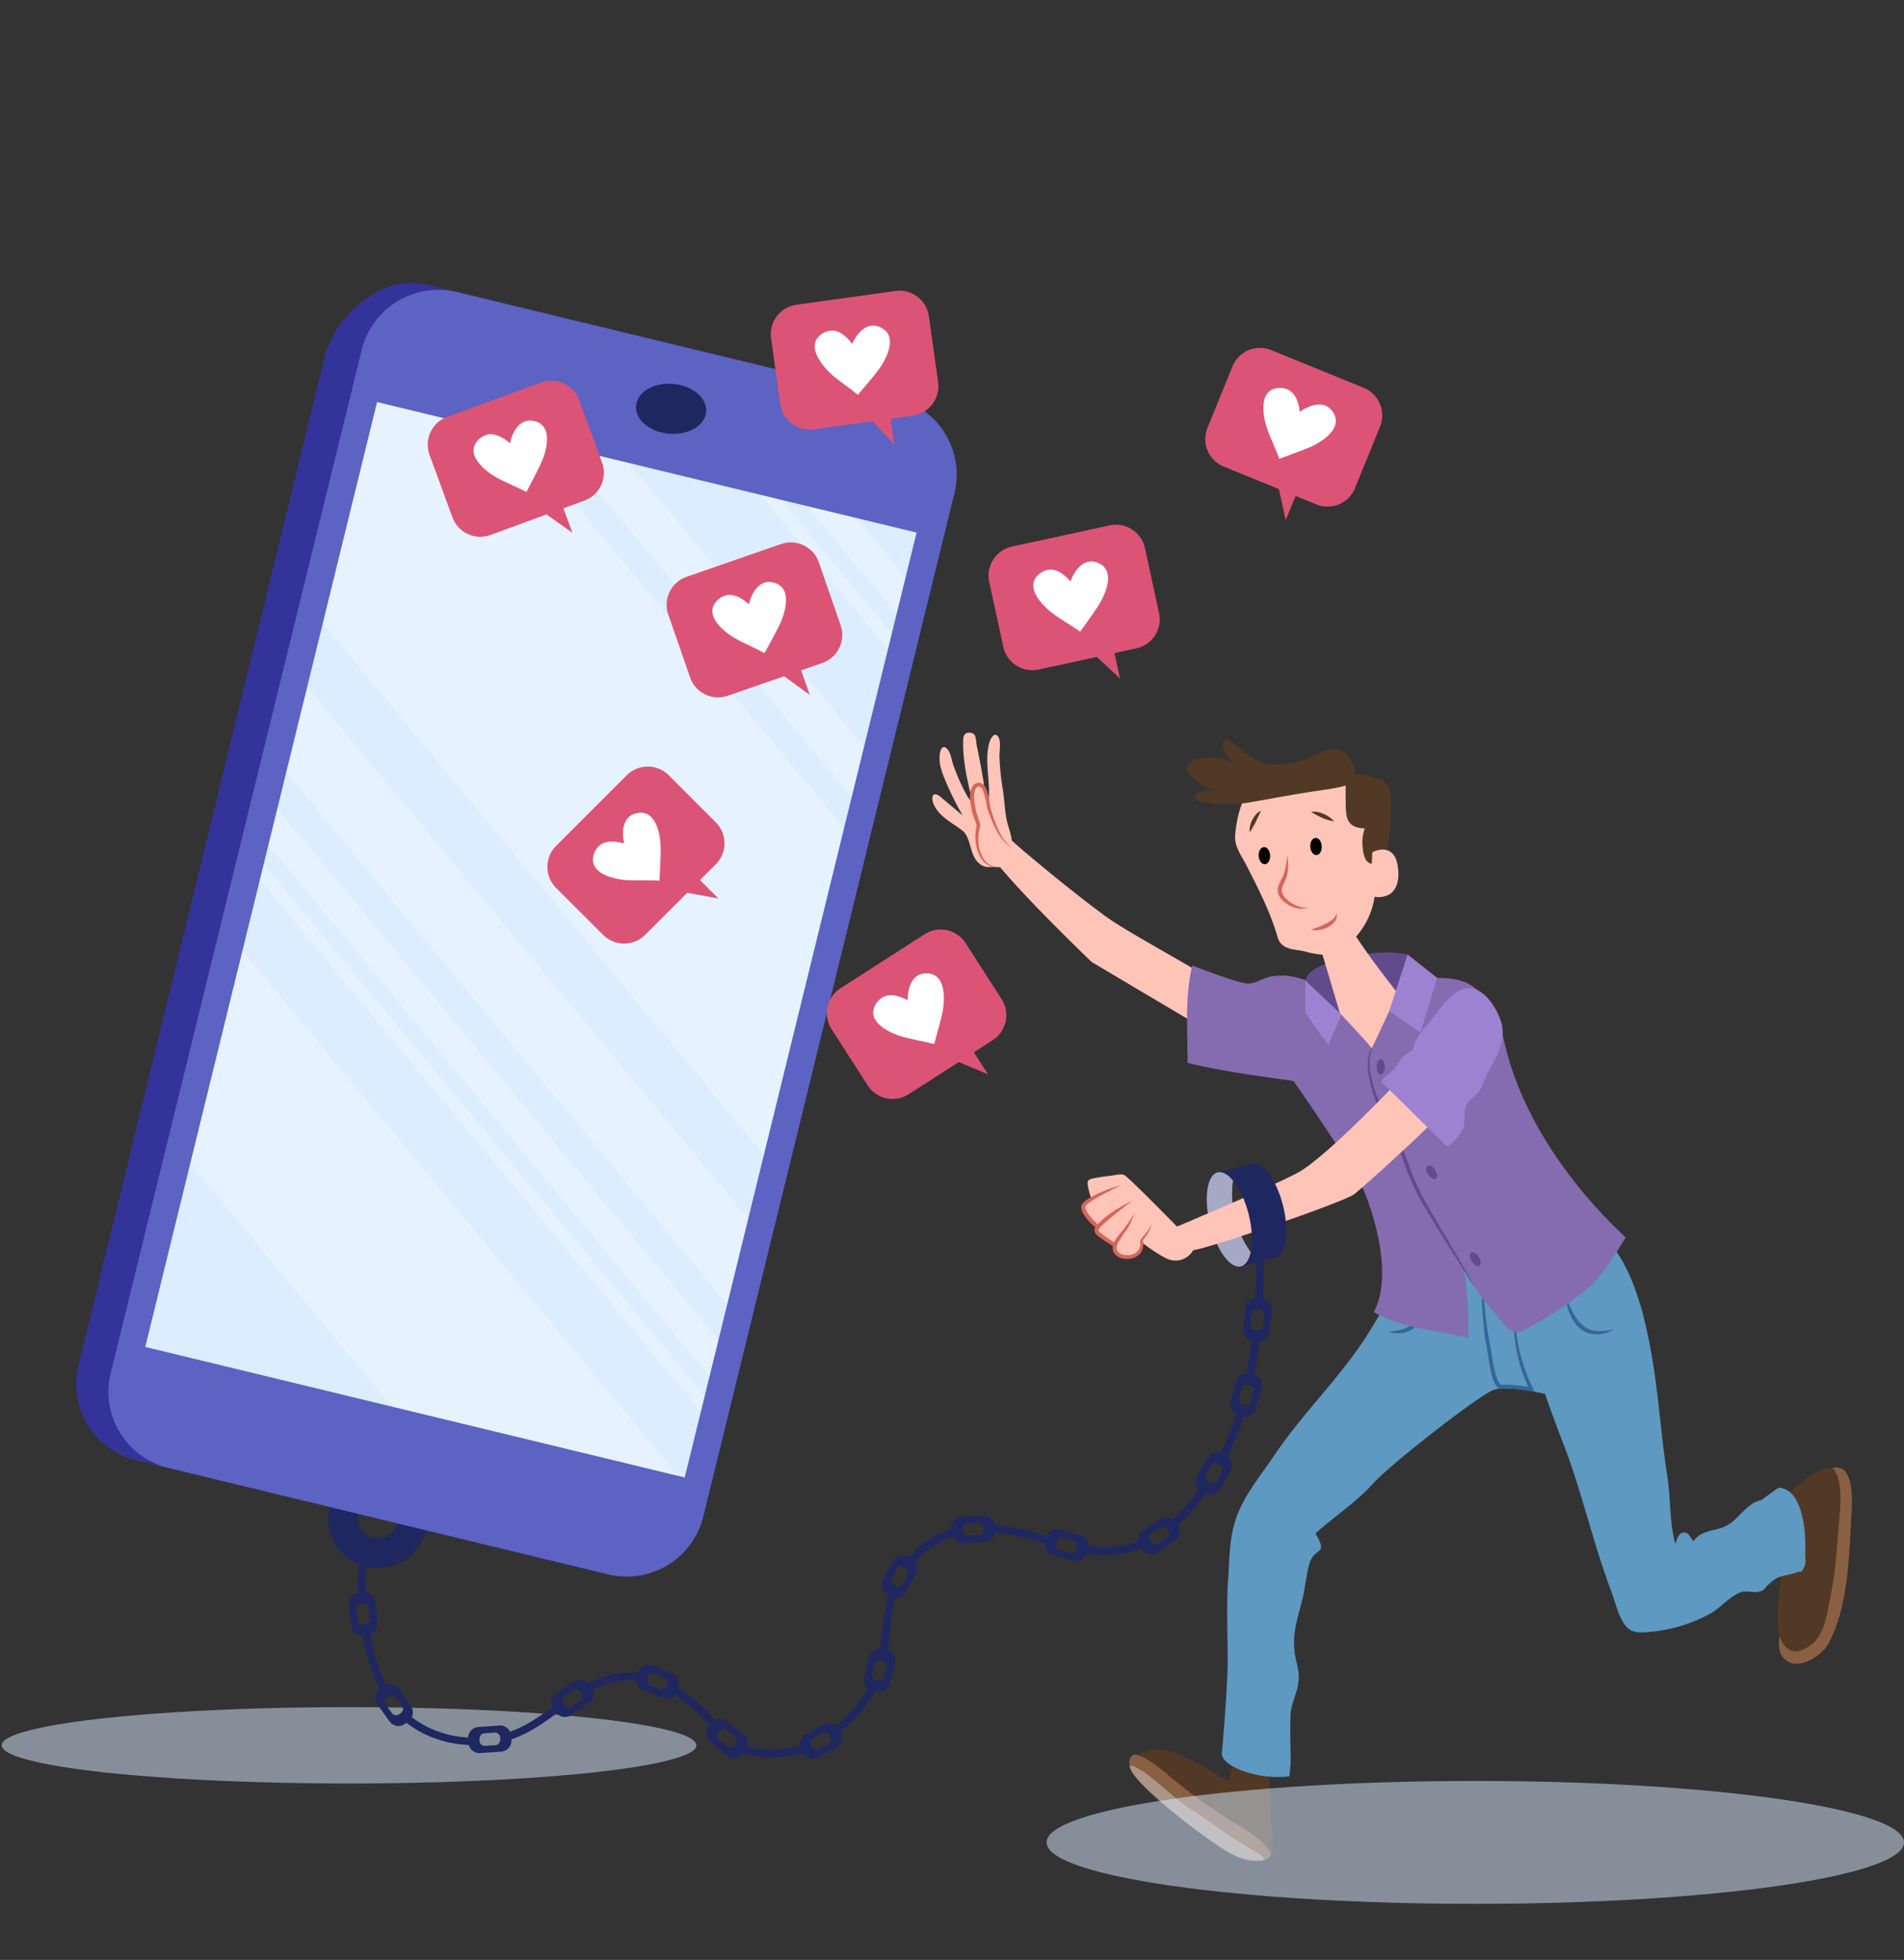 <svg xmlns="http://www.w3.org/2000/svg" xmlns:xlink="http://www.w3.org/1999/xlink" viewBox="0 0 468.74 482.59">
  <rect x="0" y="0" width="468.74" height="482.59" fill="#333333" stroke="none"/>
  <defs>
    <clipPath id="clip-path" transform="translate(-15.42 9.2)">
      <polygon points="184 354.6 51.18 322.46 108.26 89.8 241.07 121.94 184 354.6" fill="none"/>
    </clipPath>
  </defs>
  <title>sosyalmedya</title>
  <g style="isolation: isolate">
    <g id="OBJECTS">
      <g>
        <ellipse cx="85.93" cy="429.75" rx="85.51" ry="9.4" fill="#dbedff" opacity="0.5" style="mix-blend-mode: multiply"/>
        <g>
          <g>
            <g>
              <path d="M322.67,329.68l-.49,0c.64-3.17,1.13-6.36,1.49-9.55a4.89,4.89,0,0,0,1.58.25h.28c-.35,3.16-.82,6.33-1.45,9.49A4.85,4.85,0,0,0,322.67,329.68Z" transform="translate(-15.42 9.2)" fill="#1f2760"/>
              <path d="M303.86,365.16a43.78,43.78,0,0,0,7.14-8.25,4.09,4.09,0,0,0,1.45,1.21,45,45,0,0,1-7.35,8.46A4.12,4.12,0,0,0,303.86,365.16Z" transform="translate(-15.42 9.2)" fill="#1f2760"/>
              <path d="M282.45,371.47a26.66,26.66,0,0,0,10.06-.25,24.34,24.34,0,0,0,4.17-1.41,5,5,0,0,0,.6,1.78,26.14,26.14,0,0,1-4.35,1.46,28.1,28.1,0,0,1-10.75.28A5.31,5.31,0,0,0,282.45,371.47Z" transform="translate(-15.42 9.2)" fill="#1f2760"/>
              <path d="M259.3,366.22a37.8,37.8,0,0,1,5.87.76,79.74,79.74,0,0,1,8.67,2.29l.07,0a5,5,0,0,0-.52,1.81l-.11,0a80.21,80.21,0,0,0-8.47-2.25,37.13,37.13,0,0,0-5.43-.71A5.46,5.46,0,0,0,259.3,366.22Z" transform="translate(-15.42 9.2)" fill="#1f2760"/>
              <path d="M238.87,374.63a21.83,21.83,0,0,1,11.48-7.52,5.18,5.18,0,0,0,.24,1.92,20.28,20.28,0,0,0-10.13,6.67A4,4,0,0,0,238.87,374.63Z" transform="translate(-15.42 9.2)" fill="#1f2760"/>
              <path d="M233.88,397.79a5,5,0,0,0-1.43-.21,3.29,3.29,0,0,0-.45,0c.24-1.52.4-3.07.57-4.66a44.53,44.53,0,0,1,1.84-10.07,4.23,4.23,0,0,0,1.74.75,42.67,42.67,0,0,0-1.71,9.52C234.28,394.68,234.11,396.23,233.88,397.79Z" transform="translate(-15.42 9.2)" fill="#1f2760"/>
              <path d="M220.51,416.29a33.33,33.33,0,0,0,8.94-10.36,4.22,4.22,0,0,0,1.65.88,35.13,35.13,0,0,1-9.23,10.8A4.4,4.4,0,0,0,220.51,416.29Z" transform="translate(-15.42 9.2)" fill="#1f2760"/>
              <path d="M181.6,406a39.65,39.65,0,0,1,5,3.51,41.27,41.27,0,0,1,4.8,4.84l.72.81a4.21,4.21,0,0,0-1.6,1l-.53-.59a40,40,0,0,0-4.58-4.63,35.8,35.8,0,0,0-5.59-3.83A4.08,4.08,0,0,0,181.6,406Z" transform="translate(-15.42 9.2)" fill="#1f2760"/>
              <path d="M159.67,405.57c4.9-2.55,9.5-3.43,14.09-2.62a5.16,5.16,0,0,0,.52,2c-4.67-1.06-9.3-.19-14.36,2.61A5.4,5.4,0,0,0,159.67,405.57Z" transform="translate(-15.42 9.2)" fill="#1f2760"/>
              <path d="M140.07,417.53c4.38-1.39,8-3.91,12.05-6.92a4,4,0,0,0,1.7,1.07c-4.78,3.6-9.21,6.75-14.94,8.13A4.74,4.74,0,0,0,140.07,417.53Z" transform="translate(-15.42 9.2)" fill="#1f2760"/>
              <path d="M114.5,413.69a4.87,4.87,0,0,0,1.9-.37,24.91,24.91,0,0,0,15.21,5.33,4.13,4.13,0,0,0,1.74,1.87c-.3,0-.6,0-.92,0-7.38,0-13.86-2.49-18.49-6.89A5.12,5.12,0,0,0,114.5,413.69Z" transform="translate(-15.42 9.2)" fill="#1f2760"/>
              <path d="M106.14,374a45.77,45.77,0,0,0-.71,9.17h-.09a5.05,5.05,0,0,0-1.75.31,48.32,48.32,0,0,1,.76-10A4.8,4.8,0,0,0,106.14,374Z" transform="translate(-15.42 9.2)" fill="#1f2760"/>
              <path d="M105.34,392.54a5,5,0,0,0,1-.1,51.65,51.65,0,0,0,4.34,13.61l.06.12a5.1,5.1,0,0,0-.81,2.47,20,20,0,0,1-.94-1.77,53.5,53.5,0,0,1-4.54-14.4A4.64,4.64,0,0,0,105.34,392.54Z" transform="translate(-15.42 9.2)" fill="#1f2760"/>
              <path d="M198.3,420.24a11.67,11.67,0,0,0,2,.81,23.26,23.26,0,0,0,13.22-.8,5.49,5.49,0,0,0,.29,1.89,26,26,0,0,1-8.37,1.39,23.24,23.24,0,0,1-5.62-.66,15.5,15.5,0,0,1-2.15-.82A5.13,5.13,0,0,0,198.3,420.24Z" transform="translate(-15.42 9.2)" fill="#1f2760"/>
              <path d="M317.28,350a4.18,4.18,0,0,0-1.73-.75c.1-.2.21-.4.32-.59A70.11,70.11,0,0,0,320,338.29a4.18,4.18,0,0,0,1.74.71,70.33,70.33,0,0,1-4.22,10.53Z" transform="translate(-15.42 9.2)" fill="#1f2760"/>
              <path d="M325.25,311a5.87,5.87,0,0,0-.86.07c.25-4.83.31-9.59.31-14.15h1.88c0,4.57-.06,9.33-.31,14.18A5.51,5.51,0,0,0,325.25,311Z" transform="translate(-15.42 9.2)" fill="#1f2760"/>
            </g>
            <path d="M326,310.54l-1-.1a2.73,2.73,0,0,0-3,2.44l-.51,5.15a2.73,2.73,0,0,0,2.45,3l1,.1a2.72,2.72,0,0,0,3-2.44l.5-5.15A2.72,2.72,0,0,0,326,310.54Zm-.54,2.71a1.31,1.31,0,0,1,1.18,1.43l-.24,2.48a1.31,1.31,0,0,1-1.43,1.18l-.49,0a1.3,1.3,0,0,1-1.17-1.43l.24-2.48A1.32,1.32,0,0,1,325,313.2Z" transform="translate(-15.42 9.2)" fill="#1f2760"/>
            <path d="M324.09,329.29l-1-.26a2.72,2.72,0,0,0-3.33,1.92l-1.34,5a2.71,2.71,0,0,0,1.92,3.33l1,.27a2.72,2.72,0,0,0,3.33-1.93l1.34-5A2.72,2.72,0,0,0,324.09,329.29Zm-1,2.59a1.31,1.31,0,0,1,.92,1.61l-.64,2.4a1.31,1.31,0,0,1-1.6.93l-.48-.13a1.3,1.3,0,0,1-.92-1.6l.64-2.41a1.31,1.31,0,0,1,1.61-.92Z" transform="translate(-15.42 9.2)" fill="#1f2760"/>
            <path d="M317.37,349.22l-.87-.51a2.74,2.74,0,0,0-3.73,1l-2.58,4.48a2.73,2.73,0,0,0,1,3.72l.89.51a2.72,2.72,0,0,0,3.71-1l2.59-4.48A2.72,2.72,0,0,0,317.37,349.22Zm-1.6,2.25a1.31,1.31,0,0,1,.48,1.79L315,355.42a1.31,1.31,0,0,1-1.79.48l-.42-.25a1.32,1.32,0,0,1-.48-1.79l1.25-2.15a1.31,1.31,0,0,1,1.79-.48Z" transform="translate(-15.42 9.2)" fill="#1f2760"/>
            <path d="M305.41,366.33l-.57-.84a2.73,2.73,0,0,0-3.79-.69l-4.26,2.94a2.74,2.74,0,0,0-.69,3.79l.58.84a2.74,2.74,0,0,0,3.79.69l4.25-2.95A2.71,2.71,0,0,0,305.41,366.33ZM303,367.67a1.31,1.31,0,0,1-.33,1.83l-2.05,1.41a1.3,1.3,0,0,1-1.82-.33l-.28-.4a1.31,1.31,0,0,1,.33-1.82l2-1.42a1.31,1.31,0,0,1,1.82.33Z" transform="translate(-15.42 9.2)" fill="#1f2760"/>
            <path d="M283,373.23l.29-1a2.74,2.74,0,0,0-1.86-3.38l-5-1.44a2.73,2.73,0,0,0-3.37,1.86l-.28,1a2.72,2.72,0,0,0,1.85,3.37l5,1.44A2.71,2.71,0,0,0,283,373.23Zm-2.57-1a1.31,1.31,0,0,1-1.62.9l-2.39-.7a1.29,1.29,0,0,1-.89-1.62l.13-.47a1.31,1.31,0,0,1,1.62-.89l2.4.69a1.32,1.32,0,0,1,.89,1.62Z" transform="translate(-15.42 9.2)" fill="#1f2760"/>
            <path d="M260.31,367.56l-.05-1A2.73,2.73,0,0,0,257.4,364l-5.16.27a2.73,2.73,0,0,0-2.58,2.86l.05,1a2.73,2.73,0,0,0,2.86,2.58l5.17-.27A2.72,2.72,0,0,0,260.31,367.56Zm-2.76-.12a1.3,1.3,0,0,1-1.24,1.37l-2.48.13a1.31,1.31,0,0,1-1.38-1.24l0-.48a1.32,1.32,0,0,1,1.24-1.38l2.49-.13a1.32,1.32,0,0,1,1.38,1.24Z" transform="translate(-15.42 9.2)" fill="#1f2760"/>
            <path d="M239.79,374.52l-.9-.47a2.74,2.74,0,0,0-3.68,1.16l-2.38,4.59a2.71,2.71,0,0,0,1.16,3.67l.9.47a2.72,2.72,0,0,0,3.67-1.16l2.39-4.59A2.73,2.73,0,0,0,239.79,374.52Zm-1.51,2.32a1.3,1.3,0,0,1,.56,1.77l-1.15,2.21a1.3,1.3,0,0,1-1.76.55l-.44-.22a1.3,1.3,0,0,1-.55-1.77l1.14-2.21a1.31,1.31,0,0,1,1.77-.55Z" transform="translate(-15.42 9.2)" fill="#1f2760"/>
            <path d="M233.76,397.05l-1-.26a2.72,2.72,0,0,0-3.32,2l-1.29,5a2.72,2.72,0,0,0,2,3.32l1,.26a2.74,2.74,0,0,0,3.32-2l1.29-5A2.72,2.72,0,0,0,233.76,397.05Zm-.94,2.59a1.31,1.31,0,0,1,.94,1.6l-.62,2.41a1.31,1.31,0,0,1-1.6.94l-.47-.12a1.3,1.3,0,0,1-.94-1.59l.62-2.42a1.32,1.32,0,0,1,1.6-.94Z" transform="translate(-15.42 9.2)" fill="#1f2760"/>
            <path d="M222.41,417.4l-.49-.89a2.72,2.72,0,0,0-3.7-1.07l-4.52,2.5a2.72,2.72,0,0,0-1.07,3.7l.49.89a2.72,2.72,0,0,0,3.7,1.07l4.53-2.5A2.73,2.73,0,0,0,222.41,417.4Zm-2.53,1.1a1.31,1.31,0,0,1-.52,1.78l-2.18,1.2a1.31,1.31,0,0,1-1.78-.51l-.23-.43a1.31,1.31,0,0,1,.51-1.78l2.18-1.21a1.32,1.32,0,0,1,1.78.52Z" transform="translate(-15.42 9.2)" fill="#1f2760"/>
            <path d="M198.17,422.67l.65-.78a2.72,2.72,0,0,0-.36-3.83l-4-3.31a2.72,2.72,0,0,0-3.83.36l-.65.78a2.72,2.72,0,0,0,.35,3.83l4,3.31A2.72,2.72,0,0,0,198.17,422.67Zm-1.95-2a1.31,1.31,0,0,1-1.85.17l-1.91-1.59a1.3,1.3,0,0,1-.17-1.84l.31-.38a1.31,1.31,0,0,1,1.84-.17l1.92,1.59a1.31,1.31,0,0,1,.17,1.84Z" transform="translate(-15.42 9.2)" fill="#1f2760"/>
            <path d="M182,407.26l.38-.95a2.73,2.73,0,0,0-1.53-3.53l-4.81-1.9a2.71,2.71,0,0,0-3.53,1.53l-.38.94a2.73,2.73,0,0,0,1.53,3.53l4.81,1.91A2.72,2.72,0,0,0,182,407.26ZM179.51,406a1.3,1.3,0,0,1-1.7.73l-2.31-.91a1.32,1.32,0,0,1-.74-1.7l.18-.45a1.3,1.3,0,0,1,1.7-.74l2.32.92a1.3,1.3,0,0,1,.73,1.7Z" transform="translate(-15.42 9.2)" fill="#1f2760"/>
            <path d="M161.05,406.43l-.57-.84a2.72,2.72,0,0,0-3.78-.73l-4.28,2.89a2.72,2.72,0,0,0-.73,3.78l.57.85a2.73,2.73,0,0,0,3.78.73l4.28-2.9A2.71,2.71,0,0,0,161.05,406.43Zm-2.43,1.32a1.31,1.31,0,0,1-.35,1.82l-2.06,1.4a1.32,1.32,0,0,1-1.82-.35l-.27-.41a1.31,1.31,0,0,1,.35-1.82l2.06-1.39a1.32,1.32,0,0,1,1.82.35Z" transform="translate(-15.42 9.2)" fill="#1f2760"/>
            <path d="M141.33,419.21l-.07-1a2.73,2.73,0,0,0-2.9-2.53l-5.16.36a2.71,2.71,0,0,0-2.53,2.9l.07,1a2.71,2.71,0,0,0,2.9,2.52l5.16-.35A2.73,2.73,0,0,0,141.33,419.21Zm-2.76-.08a1.32,1.32,0,0,1-1.22,1.4l-2.48.17a1.32,1.32,0,0,1-1.4-1.22l0-.48a1.32,1.32,0,0,1,1.22-1.4l2.49-.18a1.32,1.32,0,0,1,1.39,1.22Z" transform="translate(-15.42 9.2)" fill="#1f2760"/>
            <path d="M115.12,415.27l.83-.6a2.73,2.73,0,0,0,.6-3.8l-3-4.18a2.71,2.71,0,0,0-3.8-.6l-.82.59a2.72,2.72,0,0,0-.61,3.8l3,4.19A2.72,2.72,0,0,0,115.12,415.27Zm-1.4-2.38a1.31,1.31,0,0,1-1.83-.29l-1.46-2a1.3,1.3,0,0,1,.29-1.83l.39-.29a1.3,1.3,0,0,1,1.83.29l1.47,2a1.32,1.32,0,0,1-.29,1.83Z" transform="translate(-15.42 9.2)" fill="#1f2760"/>
            <path d="M104.84,393.54l1-.09a2.73,2.73,0,0,0,2.45-3l-.5-5.14a2.73,2.73,0,0,0-3-2.45l-1,.1a2.72,2.72,0,0,0-2.45,3l.51,5.15A2.7,2.7,0,0,0,104.84,393.54Zm0-2.76a1.31,1.31,0,0,1-1.43-1.18l-.25-2.47a1.32,1.32,0,0,1,1.18-1.43l.49-.05a1.3,1.3,0,0,1,1.43,1.17l.24,2.48a1.32,1.32,0,0,1-1.18,1.43Z" transform="translate(-15.42 9.2)" fill="#1f2760"/>
            <path d="M96.2,364.61a12.26,12.26,0,1,0,12.26-12.26A12.26,12.26,0,0,0,96.2,364.61Zm7.3,0a5,5,0,1,1,5,5A5,5,0,0,1,103.5,364.61Z" transform="translate(-15.42 9.2)" fill="#1f2760"/>
          </g>
          <g>
            <path d="M180.61,362.38l61.85-252.13A19.29,19.29,0,0,0,228.15,87L120.05,60.81c-10.44-2.53-22.22,7.66-24.75,18L34.71,327.08A19.28,19.28,0,0,0,49,350.36l108.1,26.16A19.44,19.44,0,0,0,180.61,362.38Z" transform="translate(-15.42 9.2)" fill="#339"/>
            <g>
              <path d="M188.55,364.3a19.42,19.42,0,0,1-23.49,14.14L57,352.28A19.28,19.28,0,0,1,42.65,329L104.49,76.86A19.44,19.44,0,0,1,128,62.73l108.1,26.16a19.27,19.27,0,0,1,14.31,23.28Z" transform="translate(-15.42 9.2)" fill="#5c63c2"/>
              <path d="M188.87,93.7c-1.45,3.18-6.31,4.75-10.86,3.52s-7.07-4.8-5.62-8,6.31-4.75,10.86-3.52S190.32,90.53,188.87,93.7Z" transform="translate(-15.42 9.2)" fill="#1f2760"/>
              <polygon points="168.57 363.8 35.76 331.66 92.83 99 225.65 131.14 168.57 363.8" fill="#dbedff"/>
              <g clip-path="url(#clip-path)">
                <g opacity="0.3" style="mix-blend-mode: overlay">
                  <polygon points="84.33 45.21 293.83 297.73 298.6 287.26 89.11 34.74 84.33 45.21" fill="#fff"/>
                  <polygon points="50.73 118.86 260.23 371.38 290.93 304.08 81.44 51.56 50.73 118.86" fill="#fff"/>
                  <polygon points="36.72 149.58 246.21 402.11 254.25 384.49 44.75 131.97 36.72 149.58" fill="#fff"/>
                  <polygon points="0 230.06 209.49 482.59 229.48 438.77 19.99 186.25 0 230.06" fill="#fff"/>
                  <polygon points="29.91 164.5 239.41 417.02 242.85 409.48 33.35 156.96 29.91 164.5" fill="#fff"/>
                  <polygon points="28.1 168.46 237.6 420.98 236.13 424.19 26.64 171.67 28.1 168.46" fill="#fff"/>
                  <polygon points="101.52 7.54 311.01 260.07 314.45 252.53 104.96 0 101.52 7.54" fill="#fff"/>
                  <polygon points="99.71 11.5 309.21 264.02 307.74 267.24 98.25 14.71 99.71 11.5" fill="#fff"/>
                </g>
              </g>
            </g>
          </g>
          <g>
            <g>
              <g>
                <path d="M465.49,352.62c7.05-3.05,5.88,9.17,5.64,12.69-.47,9.64-.94,21.86-5.64,30.33-1.64,3.05-8.22,7.28-11.28,3.05-2.12-3.05.23-8.46,1.64-11.28Z" transform="translate(-15.42 9.2)" fill="#896042"/>
                <path d="M455.62,358.5c2.82-2.12,7.05-6.58,11.05-6.11,2.82,3.29,1.64,10.34,1.41,14.57-.47,4.94-.71,10.11-1.65,15-.94,4.23-1.41,11.29-5.17,13.87-5.64,4.23-8.23-.94-8.23-5.88a103,103,0,0,1,.94-12.22c.24-2.58.24-8.46,1.65-10.34Z" transform="translate(-15.42 9.2)" fill="#513925"/>
              </g>
              <g>
                <path d="M294.73,425.72a19.06,19.06,0,0,1,4.12,2.71c2.93,2.23,5.64,4.93,8.69,7.05,3.53,2.35,7,4.7,10.46,7.16,1.65,1.06,3.41,2.12,5.05,3.18.83.59,3.18,1.53,3.53,2.58a1.51,1.51,0,0,1,.05.4,2.65,2.65,0,0,1-.52.11c-3.76.47-6.9-1.09-9.87-3-6.74-4.39-22.71-16.67-22.71-20.34A2.31,2.31,0,0,1,294.73,425.72Z" transform="translate(-15.42 9.2)" fill="#aa9587"/>
                <path d="M320.82,440.53A126.16,126.16,0,0,1,305.54,430c-3.14-2.4-6.29-5.75-10.13-7a9.93,9.93,0,0,1,7.66-1.13c4.82,1.18,12.07,6.11,14.89,7.52l2-8.47,7.52-1.56s.63,14.26.94,21.47c.11,2,.72,4.87-.11,6.61C327.57,444.79,322.38,441.44,320.82,440.53Z" transform="translate(-15.42 9.2)" fill="#513925"/>
                <path d="M295.41,422.94c3.84,1.26,7,4.61,10.13,7a126.16,126.16,0,0,0,15.28,10.58c1.56.91,6.75,4.26,7.53,6.85a2.53,2.53,0,0,1-1.72,1.42,1.51,1.51,0,0,0-.05-.4c-.35-1-2.7-2-3.53-2.58-1.64-1.06-3.4-2.12-5.05-3.18-3.41-2.46-6.93-4.81-10.46-7.16-3.05-2.12-5.76-4.82-8.69-7.05a19.06,19.06,0,0,0-4.12-2.71,2.31,2.31,0,0,0-1.2-.12,3.14,3.14,0,0,1,0-1.59C293.83,423.47,294.09,422.55,295.41,422.94Z" transform="translate(-15.42 9.2)" fill="#896042"/>
              </g>
              <g>
                <path d="M316.24,422.43c.47-5.41,1.41-17.16,1.41-22.56,0-6.11-.24-12.46,0-18.57.47-5.17.23-11.05,1.88-16,1.64-5.64,6.34-11.28,9.64-16.21,7.28-10.81,16.92-19.75,23.73-31a106.81,106.81,0,0,0,8-15.51c.94-2.82,1.41-5.41,4.93-6.58,2.35-1.18,5.64-1.41,8.23-1.65,5-.42,11.74,1.6,16.14,4.54,1.51-5.09,5.31-8.08,12.77-7.12,11.28,1.41,16.22,18.33,18.1,27.73,2.58,11.75,3.05,23.74,4.93,35.49.71,5.17.47,11,1.88,16,.24-.94.71-2.59,1.89-2.82,1.41-.24,1.64,1.17,2.58,2.11,2.12-3.05,5.88-2.35,8.46-4,2.82-1.65,4.7-5.41,8.23-6.12l4.23-3.05c6.11.23,6.82,11.52,6.58,16,0,1.18.24,2.59-.24,3.53-.93,1.88-.46.7-2.11,1.41-2.82.94-4.23.47-6.58,2.82-1.41,1.17-.71,1.41-2.59,1.88-1.41.23-2.82-.24-4,0-2.59.7-5.17,3.76-7.52,5.17a37.54,37.54,0,0,1-15.05,4.7c-2.82.24-4.93.47-6.58-2.11-1.41-2.12-2.11-5.18-3.05-7.76-4-10.58-6.59-21.63-10.35-32.44-1.14-3.24-3.6-9.29-6-16.3-3.88-.86-9.29-1.75-12.31-1.09s-25.62,18.33-29.85,23c-4.47,4.94-9.64,8.23-14.34,12.46,3.06,5.17.24,3.53-1.17,6.58-.94,1.88-1.41,7.52-2.12,9.87-1.17,4.7-2.35,7.76-1.88,12.46.24,2.59,1.41,5.17.94,7.76-.23,2.58-1.64,4.93-1.88,7.52-.23,4,0,8.23,0,12.22l-.3,3.39C324.78,429.22,315.77,425.49,316.24,422.43Z" transform="translate(-15.42 9.2)" fill="#5d99c1"/>
                <g>
                  <path d="M412.92,318.07a9.55,9.55,0,0,1-4.31,1.29,6.16,6.16,0,0,1-4.35-1.57,9.9,9.9,0,0,1-2.5-3.84,17.32,17.32,0,0,1-1.06-4.34c.56,1.37,1.12,2.73,1.77,4a11.48,11.48,0,0,0,2.45,3.41,6,6,0,0,0,3.71,1.54A14.47,14.47,0,0,0,412.92,318.07Z" transform="translate(-15.42 9.2)" fill="#369"/>
                  <path d="M388.79,309.45a38.3,38.3,0,0,0,.3,11.95,42.63,42.63,0,0,0,1.49,5.78,39.43,39.43,0,0,0,2.25,5.52l.4.82-.9-.17a38.61,38.61,0,0,0-3.85-.5,33.3,33.3,0,0,0-3.86-.08h-.22l-.15-.13a5,5,0,0,1-1.11-1.8,17,17,0,0,1-.58-1.89c-.31-1.26-.51-2.53-.71-3.79s-.38-2.49-.62-3.76-.37-2.54-.5-3.81-.24-2.55-.33-3.82l-.12-1.91a10.45,10.45,0,0,1,0-1.94,20.75,20.75,0,0,1,.76-3.78,21.42,21.42,0,0,1,1.35-3.58,24.57,24.57,0,0,0-1.64,7.39,13.26,13.26,0,0,0,.1,1.87l.2,1.89c.13,1.27.28,2.53.45,3.79s.38,2.5.6,3.75.49,2.52.67,3.77.43,2.49.74,3.7a12.88,12.88,0,0,0,.56,1.76,4,4,0,0,0,.88,1.42l-.37-.12a28.16,28.16,0,0,1,4,.11,37.73,37.73,0,0,1,3.94.56l-.5.65a39.08,39.08,0,0,1-3.54-11.6A33.65,33.65,0,0,1,388.79,309.45Z" transform="translate(-15.42 9.2)" fill="#369"/>
                  <path d="M365.91,312.27a7.12,7.12,0,0,1-.58,3.1,6.14,6.14,0,0,1-2,2.56,6.41,6.41,0,0,1-3.05,1.13,7.34,7.34,0,0,1-3.13-.36,17.79,17.79,0,0,0,3-.41,7.58,7.58,0,0,0,2.6-1.17,7.16,7.16,0,0,0,1.91-2.11A16,16,0,0,0,365.91,312.27Z" transform="translate(-15.42 9.2)" fill="#369"/>
                </g>
              </g>
            </g>
            <g>
              <g>
                <path d="M313,231.57c-6.9-4.23-16.3-9.24-23.19-13.63-5.17-3.29-20.69-16-24.29-19.27-1.88-1.57-6.43-6.43-8.94-2.67-2,3.14,24.14,28.37,27.58,31.66,0,0,22.1,13.16,25.08,14.88,1.25.79,3.76,2.67,4.7,2.51Z" transform="translate(-15.42 9.2)" fill="#ffc4b8"/>
                <path d="M262.41,203.13c-.23.71-1.41.94-2.11,1.06-2.12.35-3.41,0-4.7-1.76-1.41-2.12-1.41-5.64-3.18-7.05-2.35-1.88-5.29-3.18-6.81-5.88-1.18-2-.83-4.35,1.52-2.35,1.77,1.53,3.53,2.94,5.29,4.47a80.37,80.37,0,0,1-3.64-7.17c-1.06-2.47-2.35-5.17-2-7.88.12-1.29.82-2.58,1.88-1.29.82.82,1.06,2.82,1.41,3.76a47.25,47.25,0,0,0,3.53,7.88,15.39,15.39,0,0,0,1.29,1.64c-1.17-5.05-2.47-10-2.35-15.28,0-1.29.35-2.35,2-2,1.41.23,1.06,2.11,1.41,3.4.59,2.94,1.17,5.88,1.64,8.82a20.62,20.62,0,0,0,1.06,5.29c.94-4.94-1.17-10.7.47-15.52.47-1.29,1.53-2.35,2.23-.7.48,1.17.12,3,.12,4.35a63.22,63.22,0,0,0,.82,8.22c.48,2.94.48,5.76,1.18,8.46.35,1.3,2,5.88.47,6.59Z" transform="translate(-15.42 9.2)" fill="#ffc4b8"/>
                <g>
                  <path d="M264.88,200.2c-.94-1.3-2.23-2.12-3.05-3.53a31.63,31.63,0,0,1-2.94-6.93c-.36-1.3-.71-6.47-2.82-5.76s-1.06,5.64-.71,7.05c.24.7.47,1.41.71,2a2.65,2.65,0,0,1,0,2.11,11.35,11.35,0,0,0,.11,4.47c.83,2.82,2.19,4.82,5.36,4.7" transform="translate(-15.42 9.2)" fill="#ffc4b8"/>
                  <path d="M264.88,200.2c-.71-.87-1.61-1.54-2.4-2.37A12.51,12.51,0,0,1,260.6,195c-.51-1-1-2.05-1.37-3.1-.21-.53-.4-1.06-.59-1.59l-.14-.4c-.05-.18-.08-.3-.11-.46l-.16-.83a16.34,16.34,0,0,0-.82-3.15,1.9,1.9,0,0,0-.77-1,.59.59,0,0,0-.45,0,.83.83,0,0,0-.26.14,1,1,0,0,0-.21.2,4.62,4.62,0,0,0-.45,2.89,19,19,0,0,0,.56,3.23v0c.21.67.42,1.34.67,2v0h0a4.41,4.41,0,0,1,.23,1.18,2.45,2.45,0,0,1-.11.65l-.14.52v-.05a12,12,0,0,0-.18,3,10.07,10.07,0,0,0,.21,1.46,13.88,13.88,0,0,0,.47,1.42,5.56,5.56,0,0,0,1.7,2.39,4.87,4.87,0,0,0,2.85.86,4.72,4.72,0,0,1-3-.6,5.62,5.62,0,0,1-2-2.42,13.92,13.92,0,0,1-.57-1.47,11.22,11.22,0,0,1-.32-1.57,13.43,13.43,0,0,1,0-3.17h0v0a5.24,5.24,0,0,0,.2-.95,4.39,4.39,0,0,0-.22-.93v0c-.27-.68-.5-1.35-.73-2h0v0a21,21,0,0,1-.62-3.38,8.73,8.73,0,0,1,0-1.77,3.4,3.4,0,0,1,.67-1.82,2,2,0,0,1,.39-.38,2.81,2.81,0,0,1,.48-.25,1.58,1.58,0,0,1,1.19,0,2.69,2.69,0,0,1,1.27,1.54,16.11,16.11,0,0,1,.79,3.37l.14.82c0,.12,0,.27.07.37l.12.4c.16.53.32,1.06.5,1.59a33.24,33.24,0,0,0,1.19,3.11,14,14,0,0,0,1.62,2.88A28.48,28.48,0,0,1,264.88,200.2Z" transform="translate(-15.42 9.2)" fill="#d76559"/>
                </g>
              </g>
              <path d="M415.66,295.51c-13.16-12.23-25.35-29.22-29.61-47-1.84-7.66-2.71-10.56-7.41-14.32-3.76-3.29-10-2.61-14.92-2.37s-9.87,1.65-14.81,1.88c-4.7.24-8.7-.94-13.16-1.88a15.4,15.4,0,0,0-6.58-.71c-2.59.24-4,1.71-6.35,1.88-2.12.16-13.87-4.46-13.87-4.46-1.88,7.76-1.17,16.22-1.17,24h0c10.81,2.59,22.09,3.76,26.09,4.47,0,0,15.51,22.09,17.62,27.73,3.29,8.23,6.35,21.39,2.12,29.15,7.05,4,15.51,4.47,23.27,6.35a87.07,87.07,0,0,0-1.18-17.4c2.12,4.7,5.41,8.7,8.7,12.46,1.65,1.88,2.35,3.76,4.94,3.53,1.88-.24,14.34-8.23,17.86-11.52C410,304.67,415.66,295.51,415.66,295.51Z" transform="translate(-15.42 9.2)" fill="#856baf"/>
              <g>
                <path d="M378.61,308l-4.69-7.38-4.65-7.41c-1.55-2.47-3-5-4.47-7.53a63.24,63.24,0,0,1-3.55-8.06c-1-2.74-2-5.48-3.17-8.1s-2.85-5-4-7.78a22.54,22.54,0,0,1-1.32-4.23,27.56,27.56,0,0,1-.64-4.37,10.3,10.3,0,0,1,.94-4.32,31.15,31.15,0,0,1,2-3.88,37.33,37.33,0,0,0-1.8,4,10,10,0,0,0-.69,4.2,30.09,30.09,0,0,0,.76,4.25,22.2,22.2,0,0,0,1.42,4.06c1.21,2.59,2.88,5,4.12,7.7s2.26,5.42,3.27,8.15a62.42,62.42,0,0,0,3.41,8c1.38,2.55,2.88,5.05,4.33,7.57C372.84,297.81,375.84,302.81,378.61,308Z" transform="translate(-15.42 9.2)" fill="#614b8c"/>
                <g>
                  <path d="M354.34,253.52c0,1,.46,1.9,1,1.9s1-.85,1-1.9-.47-1.89-1-1.89S354.34,252.48,354.34,253.52Z" transform="translate(-15.42 9.2)" fill="#614b8c"/>
                  <path d="M367,280c.55.88,1.4,1.35,1.88,1.05s.43-1.27-.13-2.16-1.39-1.35-1.88-1S366.46,279.06,367,280Z" transform="translate(-15.42 9.2)" fill="#614b8c"/>
                  <path d="M377.73,301.41c.56.89,1.4,1.36,1.89,1.06s.43-1.27-.13-2.16-1.4-1.36-1.88-1.05S377.18,300.53,377.73,301.41Z" transform="translate(-15.42 9.2)" fill="#614b8c"/>
                </g>
              </g>
            </g>
            <g>
              <path d="M362,225.82a30.87,30.87,0,0,0-10.93,0,70.15,70.15,0,0,0-8.22,2c-1.88.47-6.11,2.12-6,4.71,0,1.87,2.94,4.58,4.23,5.75a9.15,9.15,0,0,0,6,2.22,21.89,21.89,0,0,0,9.12-1.63,10.73,10.73,0,0,0,3.88-2.58c.71-.94.83-2.94,1.88-3.41Z" transform="translate(-15.42 9.2)" fill="#614b8c"/>
              <path d="M320.94,189.27c2.23-5.88,6.34-8.46,12.34-9.76a17.67,17.67,0,0,1,10.69,1.3c3.65,1.52,5.64,4.7,7.29,8.22,3.17,6.7,3.52,15.16,2.59,22.45a19,19,0,0,1-4.58,9.94c4.05,6.16,10.22,13.92,10.22,13.92L353.14,249h0c.12-.24-7.87-8.76-7.87-8.76L341,225.87a20.35,20.35,0,0,1-4.23-.76c-1.76-.47-3.4-.35-4.93-1.17s-1.77-1.88-2.23-3.53c-1.77-5.64-4.59-11.16-7.29-16.45-1.18-2.35-3.06-4.7-2.82-7.41A29.53,29.53,0,0,1,320.94,189.27Z" transform="translate(-15.42 9.2)" fill="#ffc4b8"/>
              <g>
                <g>
                  <path d="M344.44,215.71c.12,2.58-4.34,4-6.34,4" transform="translate(-15.42 9.2)" fill="#ffc4b8"/>
                  <path d="M344.44,215.71a2.22,2.22,0,0,1-.48,2.09,5.08,5.08,0,0,1-1.72,1.35,7,7,0,0,1-2,.63,4.84,4.84,0,0,1-2.11-.07c.67-.22,1.29-.45,1.91-.68s1.22-.49,1.79-.78a8.36,8.36,0,0,0,1.6-1A3,3,0,0,0,344.44,215.71Z" transform="translate(-15.42 9.2)" fill="#d76559"/>
                </g>
                <g>
                  <path d="M332.34,201.49a19.23,19.23,0,0,1-.24,3.76c-.23,1.64-1.29,2.94-1.64,4.47-.47,2.7,4.7,5.52,6.93,4.46" transform="translate(-15.42 9.2)" fill="#ffc4b8"/>
                  <path d="M332.34,201.49a13.37,13.37,0,0,1,0,4.55,12.85,12.85,0,0,1-.8,2.16c-.15.34-.29.67-.41,1a4.5,4.5,0,0,0-.14.49l0,.12c0-.07,0,.06,0,.08a1,1,0,0,0,0,.23,2.77,2.77,0,0,0,.78,1.67,7.25,7.25,0,0,0,1.6,1.35,8.39,8.39,0,0,0,1.94.91,3.71,3.71,0,0,0,2.14.13,3.48,3.48,0,0,1-2.25.35,7.29,7.29,0,0,1-2.22-.71,7.17,7.17,0,0,1-1.91-1.4,3.59,3.59,0,0,1-1.08-2.3,2.63,2.63,0,0,1,0-.33,1.57,1.57,0,0,1,0-.2l0-.15c.05-.2.12-.39.18-.57.15-.38.3-.73.47-1.07a15,15,0,0,0,.91-2A25,25,0,0,0,332.34,201.49Z" transform="translate(-15.42 9.2)" fill="#d76559"/>
                </g>
                <g>
                  <path d="M338.21,190.68a6,6,0,0,1,3.09.55,7,7,0,0,1,2.55,1.8,10.88,10.88,0,0,1-3-.89A15.42,15.42,0,0,1,338.21,190.68Z" transform="translate(-15.42 9.2)" fill="#513925"/>
                  <path d="M325.87,190.44c-.26.49-.44.91-.66,1.36l-.62,1.32a14.73,14.73,0,0,1-1.54,2.61,6,6,0,0,1,.64-3,6.22,6.22,0,0,1,.87-1.31A3.12,3.12,0,0,1,325.87,190.44Z" transform="translate(-15.42 9.2)" fill="#513925"/>
                </g>
                <g>
                  <path d="M338,199.34c.08,1.17.78,2.07,1.55,2s1.34-1,1.26-2.21-.78-2.07-1.56-2S337.9,198.18,338,199.34Z" transform="translate(-15.42 9.2)"/>
                  <path d="M325.29,201.59c.08,1.17.78,2.06,1.56,2s1.34-1,1.25-2.21-.78-2.07-1.55-2S325.21,200.42,325.29,201.59Z" transform="translate(-15.42 9.2)"/>
                </g>
              </g>
              <path d="M309,178.15c2.42-1.24,8.11-1.07,10.33.7-1-1.34-2.42-2-2.8-3.77-.5-2.29.71-2.56,2.38-1.37,3.19,2.27,5.32,4.91,9.37,5.3,3.47.37,7.59-.82,10.82-2.24,2.6-1,5.74-2.81,8-.07a9.72,9.72,0,0,1,1.95,4.53,33.68,33.68,0,0,1,5.81,1.31c3.36,1.34,3.09,4.7,3,7.93-.14,3.62-.27,7.92-1.35,11.28-.54,1.75-1.74,2.29-3.49,1.75s-2-2.55-2.15-4.3a10,10,0,0,1,.54-4.43c-5.11-.14-4.57-3.51-4.71-7v-3.55c-.45.13-.88.26-1.23.34-1.89.42-3.67.67-5.59.95-5.75.84-11.44,1.94-17.17,2.92a32.74,32.74,0,0,1-9.88,0c-1.17-.17-4.32-.33-2.72-2.09.9-1,3.44-1,4.64-.74C312.61,185,304.3,180.59,309,178.15Z" transform="translate(-15.42 9.2)" fill="#513925"/>
              <path d="M353.26,200.67c2.7-1.41,5.4-.71,6.11,2.58.59,2.59.59,5.88-1.65,7.64-1.29.82-3.74,1.3-4.92.12Z" transform="translate(-15.42 9.2)" fill="#ffc4b8"/>
              <polygon points="349.74 254.26 342.02 248.92 346.53 235.02 353.81 240.79 349.74 254.26" fill="#9d82d1"/>
              <polygon points="330.22 249.82 327.02 257.35 321.38 249.41 321.38 241.44 330.22 249.82" fill="#9d82d1"/>
            </g>
            <g>
              <g>
                <path d="M323.34,299.11c-.4,1.92-1.22,3.23-2.39,3.52-2.64.65-6.05-4-7.64-10.41s-.73-12.11,1.9-12.76c1.17-.3,2.5.48,3.76,2a24.7,24.7,0,0,0,4.37,17.67Z" transform="translate(-15.42 9.2)" fill="#a6a9c5"/>
                <g>
                  <path d="M361.05,255.55s-18.53,19.7-25.85,23.84c-5.72,3.24-32.28,14.39-32.28,14.39-2.67,3.45,3.6,5,6.11,4.86,3.29-.16,37-11.75,39.8-13.79,3.45-2.82,20.21-18,21.31-20.06Z" transform="translate(-15.42 9.2)" fill="#ffc4b8"/>
                  <g>
                    <path d="M309.66,297.39a5,5,0,0,1-7.29,3.17c-5.52-2.82-9.76-7.64-15.16-10.58-2.7-1.52-3.17-3.87-3.88-6.7-.35-1.64-.23-2,1.29-2.35,1.3-.23,2.71-.47,3.88-.58s2.7-.59,3.65-.24C293.32,280.58,309.66,297.39,309.66,297.39Z" transform="translate(-15.42 9.2)" fill="#ffc4b8"/>
                    <g>
                      <path d="M291.68,282.58c-1.41.35-9.17,3.64-9.52,5.17-.36,1.88,3.52,5.41,4.93,6,1.88.94,4.82-1.29,5.76-3.05" transform="translate(-15.42 9.2)" fill="#ffc4b8"/>
                      <path d="M291.68,282.58c-1,.41-2,.89-2.95,1.39s-1.93,1-2.87,1.51a20.86,20.86,0,0,0-2.65,1.73,2.83,2.83,0,0,0-.49.49.74.74,0,0,0-.08.13.78.78,0,0,0,0,.3,3.43,3.43,0,0,0,.54,1.29,12.57,12.57,0,0,0,2,2.37,7.81,7.81,0,0,0,2.46,1.75,3.92,3.92,0,0,0,2.83-.71,7.52,7.52,0,0,0,2.36-2.14,6.85,6.85,0,0,1-2.09,2.55,3.58,3.58,0,0,1-4.88.29,13.42,13.42,0,0,1-1.32-1,12.77,12.77,0,0,1-2.24-2.55,4.28,4.28,0,0,1-.66-1.71,2.07,2.07,0,0,1,0-.51,1.35,1.35,0,0,1,.27-.6,4.06,4.06,0,0,1,.67-.65,16.59,16.59,0,0,1,2.9-1.67A30.7,30.7,0,0,1,291.68,282.58Z" transform="translate(-15.42 9.2)" fill="#d76559"/>
                    </g>
                    <g>
                      <path d="M294.14,286.46s-6.22,3.88-8.34,6.46c-1.06,1.29.23,1.76,1.41,2.7.94.71,2,1.3,2.94,2s1.88,1.77,2.94,1.06c.82-.59,1.29-2.23,2-3.17" transform="translate(-15.42 9.2)" fill="#ffc4b8"/>
                      <path d="M294.14,286.46q-2.47,1.91-4.88,3.85c-.78.67-1.57,1.32-2.28,2a8.31,8.31,0,0,0-1,1.09c-.2.37-.18.43.13.76s.77.58,1.19.92.82.59,1.24.88a21,21,0,0,1,2.52,1.89,2.74,2.74,0,0,0,1.16.69,1.14,1.14,0,0,0,1.08-.52c.64-.74,1-1.77,1.73-2.55-.52.91-.76,1.9-1.34,2.85a1.73,1.73,0,0,1-1.54.87,3.23,3.23,0,0,1-1.57-.73,27.13,27.13,0,0,0-2.56-1.71c-.44-.27-.89-.58-1.31-.9s-.83-.56-1.29-1a1.66,1.66,0,0,1-.54-.93,1.56,1.56,0,0,1,.27-1.07,8,8,0,0,1,1.12-1.24,24.44,24.44,0,0,1,2.47-2A42.23,42.23,0,0,1,294.14,286.46Z" transform="translate(-15.42 9.2)" fill="#d76559"/>
                    </g>
                    <g>
                      <path d="M294.84,289.26s-1.41,2.82-2.12,3.87-3.05,3.65-2.94,5.06c.24,3.29,7.73,3,6.58-1.88.71-1.18,2.47-2.82,2.36-4.23" transform="translate(-15.42 9.2)" fill="#ffc4b8"/>
                      <path d="M294.84,289.26c-.31.81-.67,1.6-1,2.4a12.21,12.21,0,0,1-1.3,2.3c-.5.71-1,1.41-1.44,2.13a4,4,0,0,0-.8,2.1,1.77,1.77,0,0,0,1.3,1.45,4.1,4.1,0,0,0,2.28.13,3,3,0,0,0,1.85-1.17,2.9,2.9,0,0,0,.36-2.22l0-.14.07-.09a24.09,24.09,0,0,1,1.57-1.94,7.61,7.61,0,0,0,.69-1,2.55,2.55,0,0,0,.36-1.14,2.49,2.49,0,0,1-.17,1.23,7.92,7.92,0,0,1-.58,1.12c-.42.71-1,1.36-1.34,2l0-.23a3.61,3.61,0,0,1-.24,2.81,3.81,3.81,0,0,1-2.36,1.65,4.87,4.87,0,0,1-2.85-.13,3.26,3.26,0,0,1-1.27-.83,2.49,2.49,0,0,1-.64-1.45,2.81,2.81,0,0,1,.35-1.49,9.12,9.12,0,0,1,.69-1.18c.51-.73,1.09-1.39,1.65-2.06A45.7,45.7,0,0,0,294.84,289.26Z" transform="translate(-15.42 9.2)" fill="#d76559"/>
                    </g>
                  </g>
                </g>
                <path d="M322.84,289.86c-1.58-6.4-5-11.06-7.63-10.4l8.47-2.1c2.63-.65,6.05,4,7.63,10.41s.74,12.11-1.89,12.76l-8.47,2.1C323.58,302,324.43,296.26,322.84,289.86Z" transform="translate(-15.42 9.2)" fill="#1f2760"/>
              </g>
              <path d="M371.47,272.94c1.41.24,4-3.64,4.35-4.93s-.12-3.18.47-4.59c.59-1.76,2.35-2.58,3.41-4.11.82-1.06,1.06-2.47,1.65-3.64.7-1.41,1.41-2.71,2.11-4,1.29-2.47,2.52-6.06,1.58-9-1.18-4.12-5.69-11.22-11-7.58-3.06,2.12-4.82,5.17-7.17,8A16.2,16.2,0,0,0,364,247c-.35.71-.47,1.53-.82,2.12-.59.82-1.29.94-2,1.52-1.17.94-1.64,2.71-2.94,3.76-.82.83-2.23,1.65-2.82,2.71Z" transform="translate(-15.42 9.2)" fill="#9d82d1"/>
            </g>
          </g>
          <g>
            <g>
              <path d="M264.54,125.39l24.06-5.22a7.31,7.31,0,0,1,8.69,5.59l3.47,16a7.29,7.29,0,0,1-5.59,8.68l-5.38,1.17,1.36,6.28-5.7-5.34-14.34,3.11a7.31,7.31,0,0,1-8.69-5.59l-3.47-16A7.3,7.3,0,0,1,264.54,125.39Z" transform="translate(-15.42 9.2)" fill="#dc5475"/>
              <path d="M270.29,133.22a4.62,4.62,0,0,1,1.6-1.52c2.72-1.66,5.27.2,7.08,2.27,1-2.84,3.38-6,6.79-4.56,4.42,1.84,1.85,7.72.05,10.52-1.42,2.23-4.48,6.41-4.48,6.41-2.15-1.53-4.32-2.75-6.47-4.29C272.29,140.22,268.44,136.22,270.29,133.22Z" transform="translate(-15.42 9.2)" fill="#fff"/>
            </g>
            <g>
              <path d="M184.45,132.83l23.26-8.07a7.31,7.31,0,0,1,9.3,4.51l5.36,15.48a7.3,7.3,0,0,1-4.51,9.3l-5.2,1.8,2.11,6.07-6.3-4.61-13.87,4.8a7.29,7.29,0,0,1-9.29-4.51l-5.37-15.48A7.3,7.3,0,0,1,184.45,132.83Z" transform="translate(-15.42 9.2)" fill="#dc5475"/>
              <path d="M191.09,139.91a4.67,4.67,0,0,1,1.41-1.69c2.5-2,5.25-.44,7.31,1.39.65-2.94,2.63-6.33,6.19-5.33,4.6,1.28,2.75,7.43,1.31,10.43-1.15,2.39-3.68,6.91-3.68,6.91-2.32-1.27-4.62-2.22-6.94-3.49C193.92,146.62,189.62,143.11,191.09,139.91Z" transform="translate(-15.42 9.2)" fill="#fff"/>
            </g>
            <g>
              <path d="M222.34,234.15l20.71-13.31a7.31,7.31,0,0,1,10.1,2.2L262,236.82a7.3,7.3,0,0,1-2.19,10.1l-4.63,3,3.47,5.4-7.21-3-12.35,7.94A7.31,7.31,0,0,1,229,258l-8.86-13.79A7.3,7.3,0,0,1,222.34,234.15Z" transform="translate(-15.42 9.2)" fill="#dc5475"/>
              <path d="M230.46,239.47a4.77,4.77,0,0,1,1-2c2-2.51,5-1.66,7.43-.36-.06-3,1.07-6.77,4.76-6.64,4.78.17,4.43,6.58,3.74,9.84-.56,2.58-2,7.57-2,7.57-2.56-.68-5-1.06-7.56-1.75C234.78,245.33,229.78,242.93,230.46,239.47Z" transform="translate(-15.42 9.2)" fill="#fff"/>
            </g>
            <g>
              <path d="M152.31,199.1l17.41-17.41a7.32,7.32,0,0,1,10.34,0l11.58,11.59a7.3,7.3,0,0,1,0,10.33l-3.89,3.89,4.54,4.54-7.68-1.4L174.23,221a7.29,7.29,0,0,1-10.33,0l-11.59-11.58A7.31,7.31,0,0,1,152.31,199.1Z" transform="translate(-15.42 9.2)" fill="#dc5475"/>
              <path d="M161.39,202.57a4.61,4.61,0,0,1,.52-2.14c1.39-2.87,4.53-2.68,7.18-1.93-.69-2.93-.39-6.85,3.25-7.5,4.7-.85,5.72,5.49,5.73,8.82,0,2.64-.3,7.81-.3,7.81-2.64-.12-5.12,0-7.76-.1C166.85,207.38,161.45,206.1,161.39,202.57Z" transform="translate(-15.42 9.2)" fill="#fff"/>
            </g>
            <g>
              <path d="M125.51,93.44,148.62,85A7.31,7.31,0,0,1,158,89.31l5.64,15.39a7.3,7.3,0,0,1-4.35,9.37l-5.16,1.9,2.2,6-6.38-4.5-13.77,5.05a7.31,7.31,0,0,1-9.38-4.34l-5.64-15.39A7.31,7.31,0,0,1,125.51,93.44Z" transform="translate(-15.42 9.2)" fill="#dc5475"/>
              <path d="M132.28,100.41a4.61,4.61,0,0,1,1.38-1.72c2.46-2,5.24-.53,7.32,1.27.6-3,2.53-6.38,6.1-5.45,4.63,1.21,2.89,7.39,1.5,10.42-1.11,2.4-3.56,7-3.56,7-2.35-1.22-4.66-2.13-7-3.36C135.22,107.07,130.86,103.63,132.28,100.41Z" transform="translate(-15.42 9.2)" fill="#fff"/>
            </g>
            <g>
              <path d="M328.37,77l22.8,9.31a7.32,7.32,0,0,1,4,9.53L349,111a7.31,7.31,0,0,1-9.53,4l-5.09-2.09-2.43,5.95-1.68-7.63-13.59-5.54a7.32,7.32,0,0,1-4-9.53L318.85,81A7.3,7.3,0,0,1,328.37,77Z" transform="translate(-15.42 9.2)" fill="#dc5475"/>
              <path d="M328.69,86.69a4.59,4.59,0,0,1,2.17-.34c3.19.16,4.23,3.13,4.56,5.87,2.43-1.78,6.16-3,8.17.08,2.61,4-2.84,7.41-5.9,8.71-2.44,1-7.33,2.75-7.33,2.75-.91-2.48-2-4.71-2.91-7.2C326.37,93.59,325.46,88.12,328.69,86.69Z" transform="translate(-15.42 9.2)" fill="#fff"/>
            </g>
            <g>
              <path d="M211.47,65.85l24.39-3.4a7.3,7.3,0,0,1,8.24,6.22l2.27,16.23a7.32,7.32,0,0,1-6.23,8.25l-5.45.76.88,6.35-5.28-5.74-14.53,2a7.32,7.32,0,0,1-8.25-6.23l-2.26-16.23A7.3,7.3,0,0,1,211.47,65.85Z" transform="translate(-15.42 9.2)" fill="#dc5475"/>
              <path d="M216.62,74.09a4.64,4.64,0,0,1,1.71-1.39c2.84-1.46,5.23.58,6.89,2.78,1.21-2.76,3.81-5.7,7.11-4,4.27,2.16,1.26,7.83-.73,10.49-1.59,2.12-5,6.06-5,6.06-2-1.69-4.09-3.07-6.13-4.76C218.09,81.22,214.55,76.94,216.62,74.09Z" transform="translate(-15.42 9.2)" fill="#fff"/>
            </g>
          </g>
        </g>
        <path d="M273.07,444.46c0,8.35,47.25,15.13,105.54,15.13s105.55-6.78,105.55-15.13-47.26-15.13-105.55-15.13S273.07,436.1,273.07,444.46Z" transform="translate(-15.42 9.2)" fill="#dbedff" opacity="0.5" style="mix-blend-mode: multiply"/>
      </g>
    </g>
  </g>
</svg>
